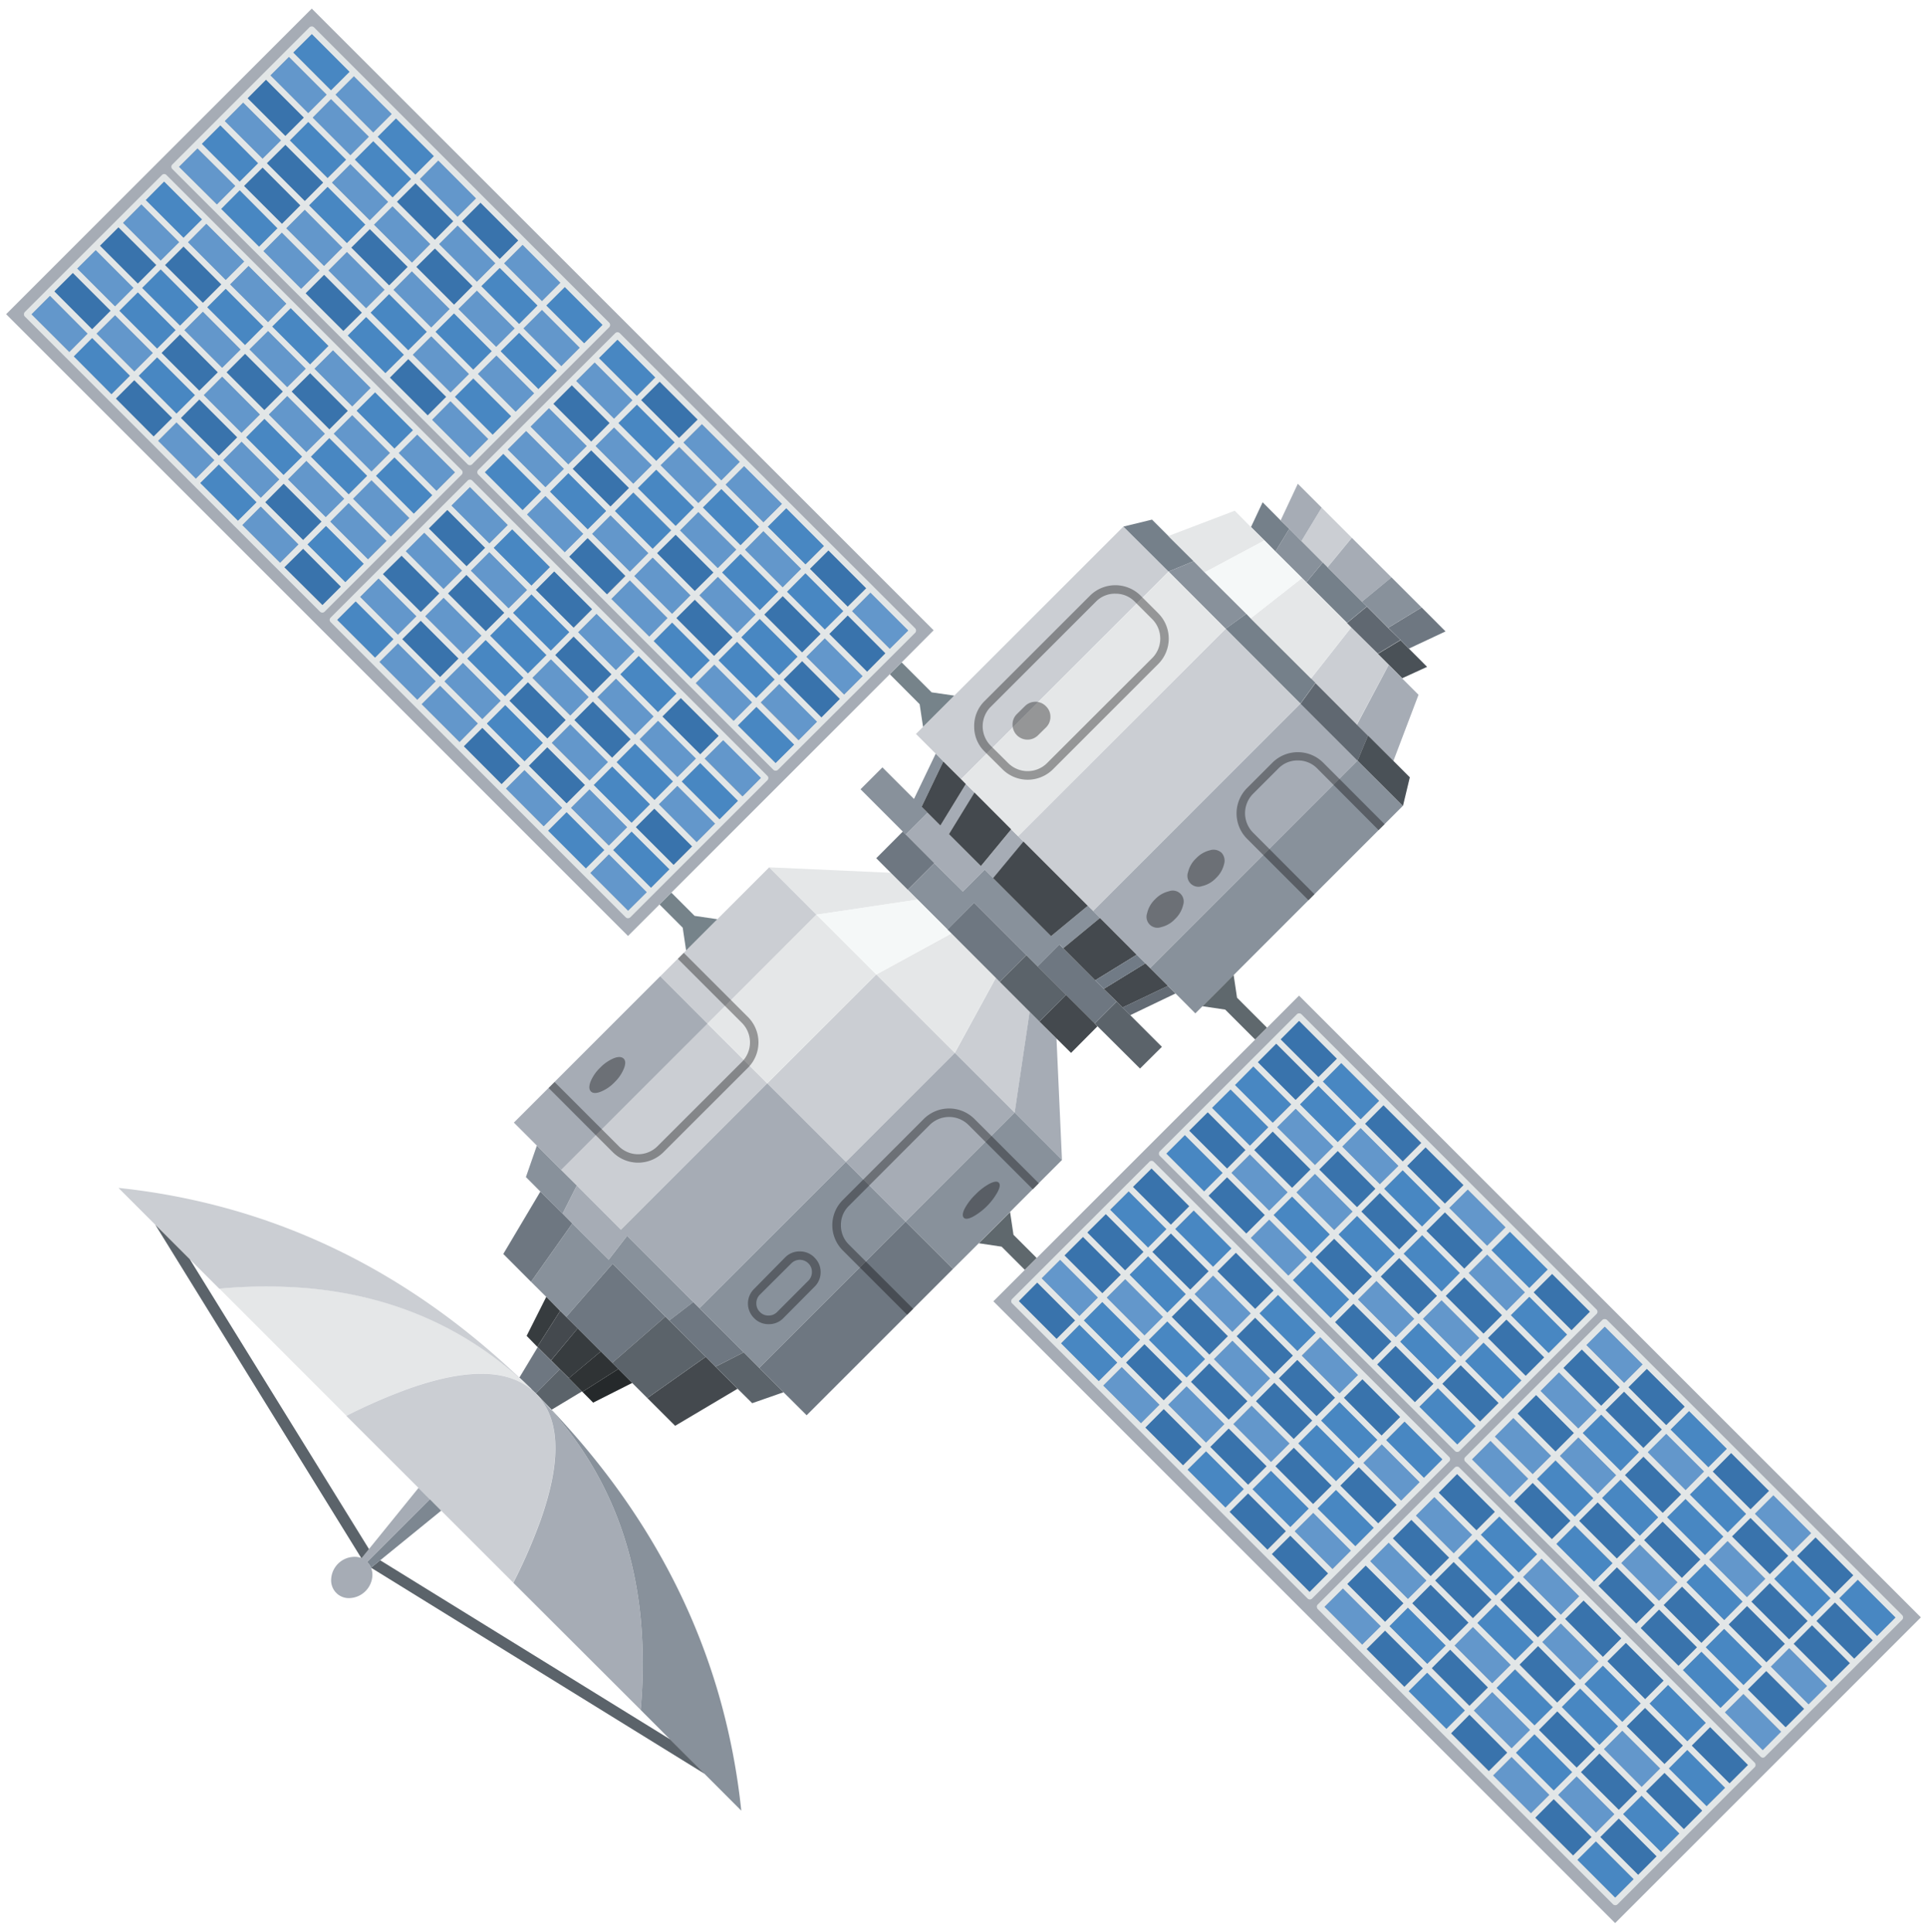 <svg id="Layer_1" data-name="Layer 1" xmlns="http://www.w3.org/2000/svg" viewBox="0 0 704.48 706.35"><defs><style>.cls-1{fill:#cbced3;}.cls-1,.cls-10,.cls-11,.cls-12,.cls-13,.cls-14,.cls-15,.cls-16,.cls-17,.cls-18,.cls-19,.cls-2,.cls-20,.cls-21,.cls-22,.cls-23,.cls-24,.cls-3,.cls-4,.cls-5,.cls-6,.cls-7,.cls-8,.cls-9{fill-rule:evenodd;}.cls-2{fill:#75808a;}.cls-3{fill:#a6acb5;}.cls-4{fill:#88919b;}.cls-5{fill:#e5e7e8;}.cls-6{fill:#f5f8f8;}.cls-7{fill:#606871;}.cls-8{fill:#4a5157;}.cls-9{fill:#6e7781;}.cls-10{fill:#44494e;}.cls-11{fill:#5b636a;}.cls-12{fill:#717b86;}.cls-13{fill:#636b74;}.cls-14{fill:#373c3f;}.cls-15{fill:#2f3335;}.cls-16{fill:#25292b;}.cls-17{fill:#010101;fill-opacity:0.35;}.cls-18{fill:#76838a;}.cls-19{fill:#e2e6e7;}.cls-20{fill:#6397cb;}.cls-21{fill:#4887c2;}.cls-22{fill:#3973ac;}.cls-23{fill:#5f686d;}.cls-24{fill:#7d8791;}</style></defs><path class="cls-1" d="M483.58,205.69l-7.8-7.83,7.41-12.24,11,11-8.86,10.76ZM258.66,374.32,241.36,357l6.22-6.22,2.06-2.06,31.57-31.57,17.29,17.3-39.84,39.88,21.84,21.83L227,449.66l-16.14-16.17-5.71-5.67Zm86.19-95.9-2.77-2.83-7.22-7.22,75.83-75.82L427.21,209l-75.85,75.9Zm27.35,27.32,75.88-75.83,27.35,27.38-75.82,75.83-1.93-1.9L374.16,307.7Zm107.09-57.63L494,229.4l9.7,9.66,4,4-11.67,21.84-15.16-15.21ZM349.07,385l15-27.45,1.42,1.45,10.95,10.95-5.48,36.89L349.07,385l-39.84,39.88L280.5,396.15l39.87-39.84Z"/><path class="cls-2" d="M436.39,205.2l-9.18,3.8-16.52-16.45L421.16,190l6,6Zm31.79-14.91,3.16,3.09-5.06,8.28-4-4.06-4.93-4.89,4.25-9.05Zm17.17,17.14L497.91,220l1.81,1.74-7.28,6-14.85-14.82,6-7.24Zm-28.12,18.65,22.06,22,1.62,1.61-5.48,7.57-27.35-27.38,7.58-5.47Z"/><path class="cls-3" d="M508.7,211.13,497.91,220l-12.56-12.59,8.86-10.76Zm-1,32,4.89,4.92,6,6-9.21,24.26L500.13,269l-4.06-4ZM196.27,418.9l-8.41-8.41,53.5-53.5,17.3,17.33-53.51,53.5Zm57.2,57.21-24.22-24.2-6.73,8.73-13.31-13.27-3.54-3.61,5.19-10.27L227,449.66l53.5-53.51,28.73,28.71L349.07,385l21.87,21.84,5.48-36.89,3.61,3.61,6.21,6.19,2,44.42-17.3-17.33L331.06,446.7l-21.83-21.84-53.51,53.47ZM471.34,193.38l-3.16-3.09,6.28-13.4,8.73,8.73-7.41,12.24Zm25,84.75L420.45,354l-1.74-1.74-3.16-3.12-13.43-13.47-2.51-2.54,75.82-75.83Zm-143.2,8.54,3.15,3.12L346.91,305l11.69,11.73,11.08-13.43,2.52,2.48,2,2-11.11,13.4L360,318l-8,8L341.6,315.63l-10.47-10.51,7.95-7.95,4.71,4.67Z"/><path class="cls-4" d="M497.91,220l10.79-8.89,11,11-12.21,7.44-7.79-7.83ZM429.76,363.27,427,360.5,420.45,354l75.85-75.86,16.56,16.53L437,370.55ZM277.56,500.2l-5.66-5.7-16.18-16.17,53.51-53.47,21.83,21.84,39.88-39.88,17.3,17.33L356.7,455.72c-.7.71-1.41,1.42-2.12,2.12L348.39,464,331.06,446.7Zm-24.09-24.09-8.76,6.73-1.42-1.42-19.35-19.33L207,481.55l-2.22-2.19-5.06-5.12-5.57-5.54,15.07-21.33,13.31,13.27,6.73-8.73Zm-57.2-57.21,8.88,8.92,5.71,5.67-5.19,10.27-8.12-8.05-5.28-5.31ZM342.08,275.59l2.77,2.83L336.93,295l2.15,2.19-7.95,7.95-1.07-1.06L314.6,288.6l8-8,11.54,11.54Zm141.5-69.9-6,7.24L476,211.35l-9.73-9.69,5.06-8.28,4.44,4.48Zm-35.5,24.22L427.21,209l9.18-3.8,4,4.06,15.24,15.18Zm-101.68,110-10.95-10.95-3.58-3.58,9.73-9.72L352,326l8-8,3.06,3.09,21.19,21.23,13.44-11.11,1.93,1.9,2.51,2.54-13.43,11.08-1.36-1.35-7.95,8-4.16-4.16-19.1-19.1Z"/><path class="cls-5" d="M364.05,357.53l-15,27.45-28.7-28.67L280.5,396.15l-21.84-21.83,39.84-39.88-17.29-17.3,44.41,2,6.25,6.24,3.58,3.58-36.95,5.51,21.87,21.87,27.45-15ZM436.39,205.2,427.12,196l24.28-9.25,5.93,6,4.93,4.89-21.84,11.66ZM494,229.4l-14.72,18.71-22.06-22L476,211.35l1.58,1.58,14.85,14.82ZM427.21,209l20.87,20.91L372.2,305.74l-2.52-2.48-13.43-13.47-3.15-3.12-1.74-1.77Z"/><path class="cls-6" d="M476,211.35l-18.78,14.73-1.57-1.64-15.24-15.18,21.84-11.66,4,4.06ZM335.45,328.93l10.95,10.95,1.42,1.42-27.45,15L298.5,334.44Z"/><path class="cls-7" d="M500.13,269l-3.83,9.18-20.87-20.84,5.48-7.57,15.16,15.21Zm-7.69-41.2,7.28-6,7.79,7.83L512,234l-8.28,5L494,229.4Z"/><path class="cls-8" d="M512.63,248l-4.89-4.92-4-4,8.28-5,3.09,3.13,6.61,6.63ZM496.3,278.13l3.83-9.18,9.28,9.28,6,6-2.51,10.47Z"/><path class="cls-9" d="M515.08,237.16,512,234l-4.48-4.44,12.21-7.44,8.73,8.76ZM286.45,509.09l-8.89-8.89,53.5-53.5L348.39,464l-53.5,53.5Zm-81.78-8.41-8.76,8.83,0,0-.26-.26-.19-.16-2.68-2.58-.89-.93-2-1.87,6.67-11.08,4.86,4.83Zm1-56.92,3.54,3.61L194.14,468.7,184,458.52l13.55-22.81ZM341.6,315.63l-9.73,9.72-6.25-6.24-5.28-5.29,9.72-9.76,1.07,1.06Zm33.62,33.59L365.47,359l-1.42-1.45L347.82,341.3l-1.42-1.42,9.72-9.76Zm13.47-2.48,11.69,11.73,3.13,3.12,4.7,4.64-8,8-10.47-10.44-10.4-10.4,7.95-8Zm-144,136.1,8.76-6.73,2.25,2.22L271.9,494.5l-10.31,5.25L258,496.14Zm-1.42-1.42-19.45,16.94-4.22-4.18-8.44-8.44L207,481.55l16.95-19.46Z"/><path class="cls-10" d="M386.24,379.73,380,373.54l9.75-9.76,10.47,10.44,1,1.06L391.56,385ZM236.66,511.21,258,496.14l3.58,3.61,8.08,8.05-22.84,13.56ZM207,481.55l4.19,4.19-9.76,11.69-4.86-4.83-.13-.13,8.34-13.11ZM400.38,358.47l-11.69-11.73,13.43-11.08,13.43,13.47Zm3.13,3.12,15.2-9.34,1.74,1.74L427,360.5l-16.62,7.92-2.13-2.19Zm-64.43-64.42L336.93,295l7.92-16.56,6.51,6.48,1.74,1.77-9.31,15.17Zm35.08,10.53,23.52,23.52-13.44,11.11L363.05,321.1Zm-17.91-17.91,13.43,13.47L358.6,316.69,346.91,305Z"/><path class="cls-11" d="M401.25,375.28l-1-1.06,8-8,2.13,2.19,2.83,2.8,11.56,11.57-8,7.95ZM271.9,494.5l5.66,5.7,8.89,8.89-11.46,4-5.32-5.28-8.08-8.05ZM258,496.14l-21.35,15.07-5.54-5.53L226,500.59l-2.19-2.23,19.45-16.94,1.42,1.42Zm-62.1,13.37,8.76-8.83,3.29,3.25,4.79,4.87-11.07,6.67-1.87-1.94L198,511.67l-1.65-1.74-.19-.17ZM389.78,363.78,380,373.54l-3.61-3.61L365.47,359l9.75-9.76,4.16,4.16Z"/><polygon class="cls-12" points="418.71 352.25 403.51 361.59 400.38 358.47 415.56 349.13 418.71 352.25"/><polygon class="cls-13" points="426.96 360.5 429.75 363.27 413.17 371.22 410.34 368.42 426.96 360.5"/><path class="cls-14" d="M204.77,479.36l-8.34,13.11-3.9-4,7.18-14.27Zm6.41,6.38,8.44,8.44L208,503.93l-3.29-3.25-3.25-3.25Z"/><polygon class="cls-15" points="223.84 498.36 226.03 500.59 212.92 508.93 212.75 508.8 207.96 503.94 219.62 494.18 223.84 498.36"/><polygon class="cls-16" points="212.92 508.93 226.03 500.59 231.12 505.68 216.85 512.89 212.92 508.93"/><path class="cls-17" d="M481.56,281a9.75,9.75,0,0,0-7.12-2.93,9.65,9.65,0,0,0-7.08,2.93l-9.26,9.26a10.07,10.07,0,0,0,0,14.2L480.57,327l-2.19,2.19-22.47-22.48a13.13,13.13,0,0,1,0-18.56l9.26-9.27a13.15,13.15,0,0,1,18.57,0l22.47,22.51L504,303.54ZM356.15,265.6a12.71,12.71,0,0,1,3.84-9.3l38.47-38.47a13.13,13.13,0,0,1,18.56,0l6.41,6.41a13.13,13.13,0,0,1,0,18.56L385,281.24a13.07,13.07,0,0,1-18.57,0L360,274.86A12.63,12.63,0,0,1,356.15,265.6Zm22.37-9a5.45,5.45,0,0,1,3.88,1.66,5.29,5.29,0,0,1,1.62,3.84A5.4,5.4,0,0,1,382.4,266l-2.89,2.85a5.47,5.47,0,0,1-9.34-3.87,5.29,5.29,0,0,1,1.59-3.88l2.89-2.85A5.41,5.41,0,0,1,378.52,256.61Zm29.24-39.52a9.69,9.69,0,0,0-7.11,2.92l-38.47,38.47a10.07,10.07,0,0,0,0,14.2l6.41,6.37a10.06,10.06,0,0,0,14.19,0l38.47-38.43a10.09,10.09,0,0,0,0-14.2L414.84,220A9.64,9.64,0,0,0,407.76,217.09ZM247.8,350.6l2.18-2.18,23.46,23.46a13.13,13.13,0,0,1,0,18.56L242.55,421.3a13.1,13.1,0,0,1-18.53,0l-23.45-23.46,2.18-2.18,23.46,23.46a10,10,0,0,0,14.16,0l30.89-30.86a10.09,10.09,0,0,0,0-14.2Zm198.78-38.78a4.29,4.29,0,0,1,.91,4.19,10.31,10.31,0,0,1-2.95,5.07,10.09,10.09,0,0,1-5.05,2.92,4,4,0,0,1-5.14-5.14,10.12,10.12,0,0,1,2.93-5,10.31,10.31,0,0,1,5.07-2.95A4.35,4.35,0,0,1,446.58,311.82ZM432.52,331a10.41,10.41,0,0,1-3,5.11,10,10,0,0,1-5,2.89,4,4,0,0,1-5.14-5.11,10.08,10.08,0,0,1,2.91-5.07,10.26,10.26,0,0,1,5.08-2.93,4,4,0,0,1,5.14,5.11Zm-78.45,80.35a10.08,10.08,0,0,0-14.19,0l-29.52,29.56a9.65,9.65,0,0,0-2.93,7.08,9.75,9.75,0,0,0,2.93,7.12l23.49,23.49-2.18,2.18-23.49-23.49a13,13,0,0,1,0-18.56l29.52-29.56a13.13,13.13,0,0,1,18.56,0l23.53,23.53-2.18,2.19Zm-1.37,30.54a21,21,0,0,1,3.91-5.1,21.6,21.6,0,0,1,5.14-3.95c1.68-.84,2.8-1,3.39-.39s.43,1.72-.43,3.39a23.25,23.25,0,0,1-9,9.05c-1.65.85-2.77,1-3.35.39S351.86,443.55,352.7,441.87Zm-54.95,17.94v0a7.32,7.32,0,0,1,2.26,5.32,7.4,7.4,0,0,1-2.26,5.39L286.37,482a7.21,7.21,0,0,1-5.35,2.19h0a7.15,7.15,0,0,1-5.32-2.19l0,0a7.47,7.47,0,0,1,0-10.71L287,459.81a7.33,7.33,0,0,1,5.32-2.22h0A7.4,7.4,0,0,1,297.75,459.81ZM228,387.1c.72.72.76,1.92.1,3.59a14.67,14.67,0,0,1-3.45,5.07,14.37,14.37,0,0,1-5,3.42c-1.69.67-2.9.65-3.62-.07s-.77-1.95-.11-3.66a14.86,14.86,0,0,1,3.45-5,15.13,15.13,0,0,1,5-3.48C226,386.32,227.24,386.37,228,387.1ZM295.57,462v0a4.46,4.46,0,0,0-3.17-1.34h0a4.36,4.36,0,0,0-3.14,1.34L277.81,473.4a4.34,4.34,0,0,0-1.3,3.17,4.28,4.28,0,0,0,1.3,3.17l0,0a4.18,4.18,0,0,0,3.13,1.3h0a4.29,4.29,0,0,0,3.17-1.3l11.38-11.41a4.41,4.41,0,0,0,1.33-3.21A4.27,4.27,0,0,0,295.57,462Z"/><path class="cls-18" d="M245.44,326.4l8.49,8.49,8.31,1.23-11.41,11.42-1.24-8.32-8.48-8.49Zm79.85-79.86,4.34-4.33,10.95,10.95,8.28,1.2-11.41,11.41-1.24-8.27Z"/><polygon class="cls-3" points="325.29 246.54 245.44 326.4 241.11 330.73 229.59 342.25 2.24 114.89 113.98 3.15 341.32 230.47 329.63 242.21 325.29 246.54"/><path class="cls-19" d="M302.86,201.31,296.13,208l13.77,13.77,6.73-6.69Zm-118.54-105,13.81,13.78,6.7-6.69L191.05,89.57Zm12.16,15.43L182.7,98,176,104.64l13.8,13.81Zm15.43,15.43-13.78-13.8-6.73,6.72,13.81,13.78Zm1.65-1.65,6.69-6.7L206.48,105l-6.73,6.72Zm-10,10-13.78-13.77-6.73,6.69,13.78,13.81ZM222.72,118a1.19,1.19,0,0,1,.32.84,1.09,1.09,0,0,1-.32.81l-50.13,50.13a1.06,1.06,0,0,1-.81.32,1.07,1.07,0,0,1-.81-.32L63,61.81a1.19,1.19,0,0,1-.35-.85,1.1,1.1,0,0,1,.35-.81L113.13,10a1.16,1.16,0,0,1,.85-.32,1.07,1.07,0,0,1,.81.32Zm2.22,3.8a1.21,1.21,0,0,1,1.62,0l108,107.94a1.16,1.16,0,0,1,.32.85,1.08,1.08,0,0,1-.32.81L284.4,281.48a1.16,1.16,0,0,1-.85.32,1.07,1.07,0,0,1-.81-.32l-107.93-108a1,1,0,0,1-.31-.81,1.06,1.06,0,0,1,.31-.81Zm7.89,23,6.69-6.73-13.77-13.77-6.73,6.7ZM217.4,132.58l-6.73,6.73,13.81,13.77,6.7-6.73Zm-1.27,28.85,6.69-6.73-13.77-13.77-6.72,6.73Zm8.35-5.07-6.73,6.73,13.77,13.77,6.73-6.73Zm8.35-8.35-6.73,6.69,13.81,13.81,6.69-6.73Zm7.08,23.78-6.73,6.69L247,192.29l6.72-6.73Zm-10,6.69-13.78-13.77-6.73,6.72,13.78,13.78Zm-44.28-14.13,13.77,13.78,6.73-6.7-13.78-13.8Zm15.07-15.07L194,156l13.78,13.77,6.72-6.69Zm7.05,23.78-6.69,6.72,13.77,13.78,6.72-6.69Zm-10,6.72L184,166l-6.69,6.69,13.77,13.81Zm1.62,1.62-6.7,6.73,13.78,13.78,6.73-6.7ZM196,215.75l13.77,13.78,6.73-6.73L202.64,209Zm5.07-8.38-13.77-13.78-6.73,6.73,13.77,13.78Zm22.16-18.89-6.7,6.73L230.26,209l6.72-6.73Zm8.7,22.16,13.81,13.78,6.69-6.73L238.6,203.91Zm-17-13.81-6.73,6.73,13.81,13.78,6.69-6.7Zm10-10,13.76,13.77,6.73-6.73-13.81-13.77Zm38.84-11.28,6.7-6.73L256.6,155.09l-6.72,6.69Zm-15.42-12.15-6.73,6.69,13.77,13.81,6.73-6.73Zm0-3.28,6.69-6.73-13.78-13.77-6.72,6.69Zm.35,33.75,13.77,13.81,6.73-6.73L255.3,187.22ZM247,195.57l-6.7,6.69L254,216.07l6.73-6.73Zm40.5-9.66-6.73,6.73,13.75,13.74,6.72-6.69ZM292.85,208l-13.77-13.78L272.39,201l13.74,13.77Zm-7-23.75L272,170.48l-6.73,6.73L279.08,191Zm-8.35,8.35-13.78-13.77L257,185.56l13.77,13.81Zm-6.73,10-6.69,6.7,13.74,13.77,6.72-6.72Zm-82.25-52.06,6.73-6.73-13.77-13.77-6.73,6.69Zm89.3,75.81-6.69,6.69,13.77,13.81,6.72-6.73Zm-8.35,5.07,6.72-6.73L262.38,211l-6.72,6.69Zm13.77,17-13.77-13.77-6.73,6.73,13.81,13.77Zm3.28,0,13.81,13.81,6.69-6.73-13.77-13.77ZM254,219.34l-6.72,6.7,13.77,13.77,6.73-6.73Zm25.4,5.39,13.78,13.81,6.72-6.73L286.13,218Zm-25.08,25.09,13.81,13.77,6.69-6.73-13.77-13.77Zm-1.62-1.66,6.69-6.69-13.73-13.78L239,234.42ZM242.2,262,256,275.78l6.73-6.73-13.81-13.77Zm15.39,15.43,13.81,13.81,6.69-6.73-13.77-13.77Zm-10,6.73,6.73-6.73-13.81-13.78-6.69,6.7Zm8.35-5.08-6.73,6.7,13.81,13.81,6.69-6.73Zm13.81-13.8L283.55,279l6.73-6.73-13.77-13.77Zm11.13,19.23a1.12,1.12,0,0,1-.35.81l-50.13,50.13a1.21,1.21,0,0,1-1.62,0L120.88,227.48a1.12,1.12,0,0,1-.35-.81,1.23,1.23,0,0,1,.35-.85L171,175.7a1.06,1.06,0,0,1,.81-.32,1.07,1.07,0,0,1,.81.32l107.93,108A1.12,1.12,0,0,1,280.91,284.48Zm11-13.81,6.69-6.73-13.77-13.77-6.73,6.69ZM233.5,239.88l-6.69,6.69,13.73,13.78,6.73-6.73Zm-1.62-1.65-13.81-13.78-6.69,6.7L225.15,245Zm5.45-5.46L244,226l-13.77-13.78L223.53,219ZM193,246.22l6.73-6.69-13.81-13.81-6.69,6.73Zm15.08-15.07-13.81-13.78-6.69,6.73,13.77,13.77Zm-13.46,16.73,13.81,13.77,6.69-6.73-13.77-13.77Zm8.39-8.35L216.8,253.3l6.73-6.73L209.72,232.8Zm-2.93,33.75L193.38,280l13.77,13.74,6.69-6.69Zm-1.65-1.62-13.78-13.81L178,264.58l13.81,13.77Zm10-6.73-6.73,6.73L215.5,285.4l6.69-6.7Zm-1.65-1.62L193,249.5l-6.73,6.73L200.1,270Zm17,13.74,6.73-6.73L216.8,256.58l-6.73,6.73Zm8.35-5.08-6.72,6.73,13.81,13.78,6.69-6.73Zm-13.77-17.05,13.77,13.78,6.73-6.73-13.77-13.74Zm12.5,45.91,6.7-6.73-13.78-13.78-6.72,6.73Zm-46.25-46.26,6.7-6.69-13.78-13.81-6.72,6.73Zm37.87,54.61,6.73-6.7L215.5,288.67l-6.73,6.73Zm16.74-13.43-6.73,6.73,13.77,13.77,6.73-6.73Zm-8.36,8.35-6.73,6.73L238,324.6l6.73-6.73Zm-10,6.73L207.15,297l-6.73,6.73,13.78,13.77Zm97.33-94.09-6.69,6.73,13.77,13.77,6.73-6.69ZM254.7,307.91l6.7-6.73L247.62,287.4l-6.72,6.7ZM185,288.35l13.74,13.78,6.73-6.73-13.74-13.77Zm37.51,24.1-6.69,6.73L229.62,333l6.73-6.69Zm85.74-89-13.8-13.81-6.7,6.73,13.78,13.77Zm-6.72,10-6.7,6.73,13.77,13.78,6.73-6.7Zm22.15,5.47L309.9,225.09l-6.69,6.72L317,245.59ZM185.94,222.44l6.73-6.69L178.9,201.94l-6.73,6.73ZM60,63.64a1.19,1.19,0,0,1,.85.35L168.79,171.93a1.13,1.13,0,0,1,.32.81,1.15,1.15,0,0,1-.32.81l-50.13,50.13a1.09,1.09,0,0,1-.81.32,1.16,1.16,0,0,1-.84-.32L9.08,115.74a1.06,1.06,0,0,1-.32-.81,1.16,1.16,0,0,1,.32-.85L59.2,64A1.11,1.11,0,0,1,60,63.64Zm47.24-44.42L121,33l6.73-6.73L114,12.49ZM60,66.42l-6.69,6.73L67.09,86.92l6.73-6.69ZM119.4,34.61,105.63,20.84,98.9,27.57l13.78,13.77ZM97.25,29.19l-6.69,6.73,13.77,13.77L111.05,43ZM73.82,52.61,87.63,66.39l6.69-6.7L80.55,45.88ZM96,61.32,89.25,68l13.81,13.78,6.69-6.7ZM86,68,72.2,54.27,65.47,61,79.28,74.77Zm1.66,1.62L80.9,76.39,94.71,90.17l6.69-6.7ZM82.2,44.27,96,58l6.73-6.7L88.9,37.54Zm37.56,20.85,6.72-6.73-13.8-13.77L106,51.34Zm-1.66,1.65L104.33,53,97.6,59.69l13.81,13.78ZM113,75.12l13.8,13.78,6.7-6.73L119.76,68.39Zm8-38.85L114.33,43,128.1,56.77,134.83,50Zm8.74,22.12L143.53,72.2l6.73-6.73L136.45,51.7Zm15.39,15.43L159,87.63l6.69-6.73L151.88,67.13Zm-8.7-25.4,6.73-6.73L129.37,27.92l-6.69,6.69Zm8.35-5.07L138.11,50l13.77,13.81,6.73-6.73Zm-16.7,16.7-6.72,6.72,13.81,13.78,6.69-6.73ZM174,72.55l-13.8-13.81-6.7,6.73,13.78,13.78Zm-13.45,16.7L174.35,103l6.73-6.73L167.31,82.52Zm8.35-8.35L182.7,94.67l6.73-6.73L175.66,74.17Zm3.77,23.74L159,90.9l-6.73,6.7L166,111.37Zm-22.09-5.39-6.73,6.7,13.78,13.77,6.69-6.73Zm-8.34,5.08L149,97.6,135.19,83.82l-6.73,6.73Zm-5.46-22.16L150.61,96l6.7-6.73L143.53,75.48Zm3.8,23.78L126.83,92.17l-6.72,6.73,13.77,13.78Zm2,32.13,13.78,13.77,6.72-6.73-13.81-13.77Zm-1.65-1.66,6.72-6.69L133.88,116l-6.69,6.73Zm8.34-8.35,6.73-6.73L142.27,107.6l-6.73,6.73Zm10-6.73,13.77,13.81,6.73-6.73L166,114.65ZM157.66,123l-6.73,6.73L164.7,143.5l6.73-6.73Zm23.78,3.8,6.69-6.73L174.35,106.3,167.62,113Zm-8.39,11.63-6.69,6.69,13.77,13.81,6.73-6.73Zm-61.29-31.18L125.53,121l6.73-6.69-13.77-13.81Zm-8.7-22.16-6.73,6.73,13.77,13.77,6.73-6.69Zm22.12,5.46L111.41,76.74l-6.73,6.73,13.81,13.78ZM84.14,104,98,117.78l6.69-6.73L90.87,97.28Zm5.11-8.38L75.44,81.85l-6.69,6.73,13.77,13.77ZM80.87,104,67.09,90.2l-6.72,6.73,13.8,13.77Zm-8,38.82,6.73-6.69L65.82,122.33l-6.72,6.73Zm8.35-5.07-6.7,6.73L88.3,158.26,95,151.57Zm0-3.28,6.72-6.69L74.17,114l-6.73,6.73Zm8.38-5.07-6.73,6.73,13.77,13.77,6.73-6.73Zm1.62-1.62L105,141.56l6.72-6.73L98,121.06Zm5.08-8.38L82.52,105.63l-6.73,6.73L89.6,126.13Zm10-6.7-6.73,6.7,13.81,13.8,6.69-6.72Zm15.43,15.43L115,134.83l13.77,13.78,6.69-6.73Zm-15.08,15L120.42,157l6.7-6.73-13.74-13.74Zm-3,30.47,6.73-6.69L96.64,153.19,90,159.92Zm8.35-5.07-6.69,6.73,13.77,13.77,6.73-6.69Zm8.38-8.35L113.69,167l13.78,13.77L134.2,174ZM112,165.3l6.73-6.69L105,144.84l-6.7,6.73ZM80,166.61l6.73-6.69L72.87,146.11l-6.69,6.73Zm8.35-5.07-6.7,6.72L95.34,182l6.73-6.69ZM80,169.89l-6.73,6.73L87,190.39l6.72-6.73Zm-1.62-1.63L64.52,154.49l-6.69,6.69L71.6,175Zm17,17L88.61,192l13.82,13.77,6.69-6.69Zm15.43,12.15,6.73-6.69-13.81-13.81L97,183.66Zm8.35-5.07-6.73,6.73,13.81,13.77,6.7-6.69Zm-8.35,8.35L104,207.44l13.81,13.77,6.7-6.69Zm48.82-21.24,6.73-6.73L152.55,159l-6.73,6.7Zm5.11-32.7L158,153.5l13.77,13.78,6.73-6.73Zm-13.81,10.54-13.77-13.77-6.73,6.69L144.2,164Zm-22.12-5.43-6.72,6.73,13.77,13.78,6.72-6.73Zm8.7,22.13,13.78,13.81,6.72-6.73L144.2,167.31Zm-2.92,30.5,6.73-6.72L127.47,184l-6.69,6.73Zm8.35-8.34,6.73-6.73-13.81-13.78-6.7,6.73Zm34.34,4.15-13.77-13.81-6.73,6.73L170.51,207Zm-30.5,2.93-6.7,6.69,13.78,13.81,6.73-6.73Zm15.43,12.11,6.72-6.69-13.77-13.81-6.73,6.73Zm2.92-30.47,13.81,13.78,6.69-6.7-13.77-13.81Zm-108-88L43.31,83.16l-6.72,6.69,13.8,13.81Zm8.38-8.35L51.66,74.77,45,81.5,58.74,95.27Zm-6.73,10L52,105.28l13.81,13.77,6.7-6.69Zm-32.12,1.3-6.73,6.7,13.78,13.81,6.72-6.73ZM35,91.5l-6.73,6.7L42.05,112l6.69-6.73Zm-1.3,32.13-6.7,6.7,13.77,13.8,6.73-6.73Zm-8.36,5.07L32,122,18.27,108.2l-6.73,6.73Zm30.51.36L42.05,115.28,35.32,122l13.77,13.81ZM43.67,113.63l13.77,13.81,6.73-6.73L50.39,106.93Zm13.77,17.08-6.69,6.69,13.77,13.81,6.73-6.72ZM160.9,247.53l6.69-6.73L153.82,227l-6.73,6.7ZM49.09,139.06l-6.69,6.69,13.77,13.81,6.73-6.72ZM176,232.45l-13.81-13.81-6.7,6.73,13.78,13.77Zm-6.73,10-6.73,6.73,13.81,13.77,6.69-6.69ZM163.82,217l13.77,13.77,6.73-6.69-13.81-13.81Zm-18.35,18.35-6.73,6.7,13.81,13.81,6.69-6.73Zm-1.66-1.65L130,219.94l-6.73,6.73,13.81,13.78Zm1.66-1.62,6.73-6.73-13.81-13.78-6.7,6.7Zm24.13,40.82,13.77,13.78,6.73-6.7-13.77-13.8Zm5.07-8.34L160.9,250.8l-6.73,6.7L168,271.31Z"/><path class="cls-20" d="M184.32,96.29l6.73-6.72,13.78,13.81-6.7,6.69Zm27.59,30.86-6.7,6.7L191.4,120.07l6.73-6.72Zm5.49,5.43,13.78,13.77-6.7,6.73-13.81-13.77Zm7.08,23.78,13.77,13.77-6.73,6.73-13.77-13.77Zm-38.85,8,6.72-6.72,13.78,13.8-6.73,6.7Zm15.07-15.07,13.77,13.81-6.72,6.69L194,156Zm-1.3,32.12,13.81,13.81-6.73,6.7L192.7,188.13Zm23.78,7.08L237,202.26,230.26,209l-13.78-13.78Zm8.7,22.16,6.72-6.73,13.78,13.78-6.69,6.73Zm31.8-35-13.8-13.81,6.72-6.69,13.78,13.77Zm-15.42-12.15L262,177.21l-6.73,6.73-13.77-13.81Zm.35,30.47,6.69-6.69L269.11,201l-6.73,6.73ZM292.85,208l-6.72,6.72L272.39,201l6.69-6.73Zm-7-23.75-6.73,6.7L265.3,177.21l6.73-6.73Zm-97.33-33.71-13.77-13.81,6.73-6.69,13.77,13.77Zm81,80.88-13.77-13.77,6.72-6.69,13.77,13.73Zm-15.08,18.36,6.73-6.73,13.77,13.77-6.69,6.73Zm3.24,27.58,6.73-6.69,13.77,13.77-6.69,6.73Zm-10,6.73-13.77-13.81,6.69-6.7,13.81,13.78Zm44.32-13.46-13.81-13.81,6.73-6.69,13.77,13.77Zm-54.61-37.9L223.53,219l6.73-6.73L244,226Zm-5.45,5.46L225.15,245l-13.77-13.8,6.69-6.7Zm-37.24,9.65,6.73-6.73,13.77,13.77-6.69,6.73Zm13.81,17.05,13.74,13.77-6.69,6.7-13.78-13.74Zm10-10,6.73-6.69L238.92,262l-6.73,6.73Zm4.12,54.26L208.77,295.4l6.73-6.73,13.77,13.81Zm0,3.27,13.81,13.81L229.62,333l-13.77-13.77ZM185,288.35l6.73-6.72L205.5,295.4l-6.73,6.73Zm69.67,19.56L240.9,294.1l6.72-6.7,13.78,13.78Zm63.55-91.17,13.81,13.81-6.73,6.69-13.77-13.77Zm-16.69,16.69,13.8,13.81-6.73,6.7-13.77-13.78Zm-115.62-11-13.77-13.77,6.73-6.73,13.77,13.81ZM119.4,34.61l-6.72,6.73L98.9,27.57l6.73-6.73ZM86,68l-6.69,6.73L65.47,61l6.73-6.69ZM82.2,44.27l6.7-6.73,13.81,13.8L96,58Zm38.82-8L134.83,50l-6.73,6.73L114.33,43Zm15.43,12.15L122.68,34.61l6.69-6.69,13.81,13.77ZM128.1,60.05l13.78,13.77-6.69,6.73L121.38,66.77ZM174,72.55l-6.72,6.7L153.53,65.47l6.7-6.73Zm-13.45,16.7,6.73-6.73,13.77,13.77L174.35,103Zm-10,10L164.35,113l-6.69,6.73L143.88,106Zm-10,6.7-6.73,6.73L120.11,98.9l6.72-6.73Zm-3.8-23.78,6.72-6.69,13.78,13.77L150.61,96Zm44.63,44.63L167.62,113l6.73-6.69,13.78,13.77ZM157.66,123l13.77,13.77-6.73,6.73-13.77-13.77ZM89.25,95.63l-6.73,6.72L68.75,88.58l6.69-6.73ZM84.14,104l6.73-6.73,13.77,13.77L98,117.78Zm41-13.46-6.69,6.7L104.68,83.47l6.73-6.73Zm-22.12-5.46L116.83,98.9l-6.73,6.69L96.33,91.82ZM81.22,134.48,67.44,120.71,74.17,114l13.77,13.81Zm0,3.28L95,151.57l-6.72,6.69L74.52,144.49Zm10-10L98,121.06l13.77,13.77L105,141.56Zm30.51.35,13.73,13.74-6.69,6.73L115,134.83ZM112,168.58l13.81,13.81-6.73,6.69-13.77-13.77Zm0-3.28L98.3,151.57l6.7-6.73,13.77,13.77ZM88.3,161.54l13.77,13.77L95.34,182,81.6,168.26Zm-10,6.72L71.6,175,57.83,161.18l6.69-6.69Zm17,17,13.78,13.81-6.69,6.69L88.61,192Zm69.36-38.51,13.81,13.78-6.73,6.73L158,153.5Zm-5.11,32.7-13.77-13.81,6.73-6.7,13.77,13.78Zm-30.82-27.59,13.77,13.78-6.72,6.73-13.77-13.78Zm14.13,44.29-13.78-13.78,6.7-6.73,13.81,13.78Zm-8.35,8.34-13.77-13.77,6.69-6.73,13.81,13.78Zm30.54-19.62,6.73-6.73L185.59,192l-6.69,6.7Zm-2.92,30.47-13.78-13.77,6.73-6.73,13.77,13.81ZM65.47,88.58l-6.73,6.69L45,81.5l6.69-6.73ZM35,91.5l13.77,13.78L42.05,112,28.24,98.2Zm-9.66,37.2L11.54,114.93l6.73-6.73L32,122Zm30.51.36-6.73,6.72L35.32,122l6.73-6.69ZM169.25,242.42,183,256.23l-6.69,6.69-13.81-13.77Zm6.73-10-6.73,6.69-13.78-13.77,6.7-6.73Zm-30.51,2.92,13.77,13.78-6.69,6.73-13.81-13.81Zm0-3.27-13.78-13.81,6.7-6.7,13.81,13.78Zm29.2,32.48L168,271.31,154.17,257.5l6.73-6.7Z"/><path class="cls-21" d="M196.48,111.72l-6.7,6.73L176,104.64,182.7,98Zm7.08,23.78-6.73,6.73-13.78-13.81,6.73-6.69Zm10-10-13.81-13.78,6.73-6.72,13.77,13.8Zm19.27,19.23L219,130.93l6.73-6.7L239.52,138Zm7.08,27.06,13.77,13.77L247,192.29l-13.78-13.81ZM232.83,148l13.77,13.77-6.69,6.73L226.1,154.7Zm-35.05,31.77-6.73,6.73L177.28,172.7,184,166Zm10-6.72,13.8,13.81-6.72,6.69-13.77-13.78ZM201,207.37l-6.73,6.73-13.77-13.78,6.73-6.73Zm23.82-20.5,6.68-6.73,13.81,13.77-6.73,6.73Zm62.62-1,13.74,13.78-6.72,6.69-13.75-13.74Zm-10,6.73-6.73,6.73L257,185.56l6.72-6.69Zm-6.73,10,13.77,13.75-6.72,6.72L264,209.34Zm7,23.75,13.8,13.77-6.72,6.73-13.77-13.81Zm5.42,22.12-6.69,6.73L262.7,241.47l6.73-6.73Zm-30.47-.35L239,234.42l6.73-6.73,13.73,13.78ZM256,279.05l13.77,13.78-6.69,6.73-13.81-13.81Zm13.81-13.8,6.73-6.73,13.77,13.77L283.55,279ZM233.5,239.88l13.77,13.74-6.73,6.73-13.73-13.78Zm-25.4-8.73-6.73,6.72L187.6,224.1l6.69-6.73ZM193,246.22l-13.77-13.77,6.69-6.73,13.81,13.81Zm5.43,25.44-6.69,6.69L178,264.58l6.72-6.73Zm33.74.31L246,285.75l-6.69,6.73L225.47,278.7Zm-47.52-17.4-13.8-13.77,6.72-6.73,13.78,13.81Zm46.25,46.26-13.8-13.78,6.72-6.73,13.78,13.78Zm0,3.27,13.78,13.77L238,324.6l-13.78-13.77Zm-10,6.73-6.72,6.69-13.78-13.77,6.73-6.73Zm87.36-87.36-6.72,6.69-13.78-13.77,6.7-6.73ZM60,66.42,73.82,80.23l-6.73,6.69L53.32,73.15Zm47.24-47.2L114,12.49l13.77,13.77L121,33ZM73.82,52.61l6.73-6.73L94.32,59.69l-6.69,6.7Zm13.81,17L101.4,83.47l-6.69,6.7L80.9,76.39Zm32.13-4.54L106,51.34l6.7-6.72,13.8,13.77Zm-6.73,10,6.73-6.73,13.77,13.78-6.7,6.73Zm16.73-16.73,6.69-6.69,13.81,13.77-6.73,6.73Zm15-15,13.81,13.77-6.73,6.73L138.11,50Zm-3.87,93.07-13.74-13.74,6.69-6.73,13.77,13.78Zm18.35-15.08,6.73-6.69,13.77,13.77-6.73,6.73Zm-10,6.73-13.73-13.74,6.73-6.73L156,121.34Zm23.78,10.36,13.81,13.77-6.73,6.73-13.77-13.81Zm-76.75-19-6.7,6.72L75.79,112.36l6.73-6.73Zm10-6.7,13.77,13.78-6.69,6.72-13.81-13.8Zm-2.61,60.94L90,159.92l6.69-6.73L110.42,167Zm16.73-13.42L134.2,174l-6.73,6.72L113.69,167ZM80,169.89l13.77,13.77L87,190.39,73.22,176.62Zm39.17,22.47,13.78,13.81-6.7,6.69-13.81-13.77Zm31.77-35.05L144.2,164l-13.81-13.81,6.73-6.69ZM137.47,174l6.73-6.7L158,181.09l-6.72,6.73ZM58.74,98.55l13.78,13.81-6.7,6.69L52,105.28ZM33.67,123.63l13.8,13.77-6.73,6.73L27,130.33Zm23.77,7.08,13.81,13.78-6.73,6.72L50.75,137.4ZM43.67,113.63l6.72-6.7,13.78,13.78-6.73,6.73ZM143.81,233.72l-6.69,6.73-13.81-13.78,6.73-6.73Z"/><path class="cls-22" d="M302.86,201.31l13.77,13.81-6.73,6.69L296.13,208Zm-86.73-39.88-13.8-13.77,6.72-6.73,13.77,13.77Zm13.78,17-6.73,6.73L209.4,171.43l6.73-6.72Zm-34,37.27,6.69-6.73,13.81,13.78-6.73,6.73Zm18.88-18.92,13.77,13.81-6.69,6.7L208.1,203.56Zm33.43-36.67-13.81-13.81,6.72-6.69L255,153.43ZM247,195.57l13.8,13.77L254,216.07l-13.77-13.81Zm39.52,52.94,6.73-6.69L307,255.59l-6.69,6.73Zm-7.05-23.78,6.7-6.69,13.8,13.77-6.72,6.73ZM254,219.34l13.78,13.74-6.73,6.73L247.31,226ZM242.2,262l6.69-6.69,13.81,13.77L256,275.78ZM203,239.53l6.69-6.73,13.81,13.77-6.73,6.73Zm-2.93,33.75,13.74,13.77-6.69,6.69L193.38,280Zm6.7-10L200.1,270l-13.81-13.77L193,249.5Zm17,13.74-13.77-13.74,6.73-6.73,13.77,13.74Zm15.44,18.7,13.77,13.77-6.73,6.73-13.77-13.77Zm84.43-56.85L317,245.59l-13.78-13.78,6.69-6.72ZM97.25,29.19,111.05,43l-6.72,6.69L90.56,35.92ZM96,61.32l13.77,13.8-6.69,6.7L89.25,68Zm22.12,5.45-6.69,6.7L97.6,59.69,104.33,53Zm27.05,7,6.73-6.69L165.65,80.9,159,87.63Zm27.55,30.82L166,111.37,152.23,97.6,159,90.9ZM168.93,80.9l6.73-6.73,13.77,13.77-6.73,6.73Zm-26.66,23.43L128.46,90.55l6.73-6.73L149,97.6Zm.31,33.75,6.69-6.73,13.81,13.77-6.72,6.73Zm-30.82-30.83,6.73-6.73,13.77,13.81L125.53,121ZM80.87,104l-6.7,6.69L60.37,96.93l6.72-6.73Zm-8,38.82L59.1,129.06l6.72-6.73L79.6,136.14ZM89.6,129.41l13.77,13.77-6.73,6.73L82.87,136.14Zm17.05,13.77,6.73-6.69,13.74,13.74-6.7,6.73ZM80,166.61,66.18,152.84l6.69-6.73,13.81,13.81Zm30.82,30.82L97,183.66l6.69-6.73,13.81,13.81Zm0,3.28,13.78,13.81-6.7,6.69L104,207.44Zm36,2.54L160.55,217l-6.73,6.73L140,209.94Zm30.5-2.93-6.73,6.7-13.77-13.78,6.73-6.73ZM57.09,96.93l-6.7,6.73L36.59,89.85l6.72-6.69ZM26.62,99.85l13.77,13.78-6.72,6.73L19.89,106.55Zm22.47,39.21L62.9,152.84l-6.73,6.72L42.4,145.75ZM160.9,247.53l-13.81-13.81,6.73-6.7,13.77,13.78ZM163.82,217l6.69-6.73,13.81,13.81-6.73,6.69Zm5.78,55.9,6.73-6.72L190.1,280l-6.73,6.7Z"/><path class="cls-23" d="M463.2,375.79l-4.33,4.33-10.95-10.95-8.32-1.24L451,356.52l1.24,8.31ZM379,460l-4.34,4.34-8.49-8.49-8.31-1.24,11.41-11.41,1.24,8.31Z"/><polygon class="cls-3" points="374.68 464.32 379.02 459.98 458.87 380.12 463.2 375.79 474.9 364.06 702.24 591.41 590.47 703.19 363.16 475.83 374.68 464.32"/><path class="cls-19" d="M545.28,457.13l13.81,13.81,6.69-6.73L552,450.44Zm-17-13.78-6.73,6.73,13.81,13.78,6.69-6.73Zm0-3.27,6.73-6.73-13.81-13.77-6.69,6.73Zm8.35-5.07-6.73,6.69,13.8,13.81,6.7-6.73ZM544,489.25l13.77,13.81,6.73-6.72-13.77-13.78Zm-10.36-23.77L519.88,451.7l-6.73,6.73L527,472.21Zm-5.07,8.38,13.77,13.77,6.73-6.72-13.77-13.78Zm22.16,5.43,6.69-6.73-13.78-13.78-6.72,6.7ZM527,475.48l-6.73,6.73L534,496l6.73-6.73Zm54.25,4.16-13.78-13.78-6.72,6.7,13.81,13.81Zm-22.12-5.43-6.73,6.7,13.77,13.81,6.73-6.73Zm27.54,8.14a1.16,1.16,0,0,1,.85.32L695.41,590.6a1.12,1.12,0,0,1,.32.81,1.19,1.19,0,0,1-.32.85l-50.13,50.09a1.09,1.09,0,0,1-.81.36,1.12,1.12,0,0,1-.81-.36l-108-107.93a1.07,1.07,0,0,1-.32-.81,1.06,1.06,0,0,1,.32-.81l50.12-50.13A1.07,1.07,0,0,1,586.63,482.35ZM584,479.64a1.07,1.07,0,0,1-.32.81l-50.12,50.13a1.08,1.08,0,0,1-.81.31,1,1,0,0,1-.81-.31L424,422.64a1,1,0,0,1-.31-.81A1.11,1.11,0,0,1,424,421l50.13-50.13a1.06,1.06,0,0,1,.81-.32,1.12,1.12,0,0,1,.84.32l107.93,108A1.06,1.06,0,0,1,584,479.64Zm-4,12.19,13.77,13.81,6.73-6.73-13.81-13.78Zm-105-118.51-6.7,6.73L482,393.82l6.73-6.69Zm20.89,37.59L482,397.1l-6.7,6.73,13.78,13.77Zm-5.11,8.35L504.45,433l6.73-6.69-13.77-13.78Zm-10.32-23.78-13.81-13.81-6.69,6.73,13.77,13.77Zm-6.73,10-6.73,6.73L480.71,426l6.7-6.69Zm10-10,13.78,13.77,6.72-6.72-13.81-13.78Zm22.12,8.7-6.69,6.73,13.74,13.74,6.73-6.73ZM433.16,415.1l-6.73,6.73,13.77,13.78,6.73-6.73ZM421,424.47a1.12,1.12,0,0,1,.81.36l108,107.93a1.07,1.07,0,0,1,.32.81,1.06,1.06,0,0,1-.32.81l-50.12,50.13a1.11,1.11,0,0,1-.81.35,1.19,1.19,0,0,1-.85-.35L370,476.57a1,1,0,0,1-.31-.81A1.08,1.08,0,0,1,370,475l50.13-50.12A1.09,1.09,0,0,1,421,424.47Zm36-5.56,6.7-6.73-13.78-13.77-6.73,6.69Zm1.62,1.62,13.81,13.77,6.69-6.69L465.28,413.8Zm-3.28,0-13.76-13.78-6.73,6.7,13.81,13.81Zm-3.76-23.78,13.77,13.77,6.73-6.69L458.2,390ZM455.63,451l6.73-6.73-13.77-13.77-6.73,6.69Zm1.66,1.63L471,466.43l6.73-6.73L464,446Zm6.69-10,6.73-6.72-13.78-13.78-6.73,6.7Zm-35.93,5.11,6.69-6.72L421,427.29,414.24,434Zm8.35-5.11-6.73,6.73,13.81,13.78,6.69-6.7Zm-23.78-7-6.73,6.69,13.81,13.81,6.69-6.73Zm8.7,22.12,13.81,13.78,6.69-6.7-13.77-13.77Zm7.08,23.78,13.73,13.78,6.73-6.73-13.73-13.78Zm5.07-8.35L419.7,459.42,413,466.11l13.76,13.81Zm-13.42,16.7,13.74,13.77,6.73-6.72L426.74,483.2Zm5.07-8.35-13.77-13.77-6.73,6.69,13.78,13.81Zm40.44-9.65-13.74-13.77-6.73,6.72,13.78,13.74Zm1.66,1.62-6.73,6.73L474.3,494l6.7-6.69Zm-23.74-7.05-6.73,6.73L450.52,487l6.69-6.73Zm68-9.68,6.69-6.7-13.77-13.81L497.72,443Zm-52.66,25.08-6.72,6.73,13.76,13.77,6.73-6.69Zm53.93-53.94-6.73,6.73,13.81,13.78,6.69-6.73ZM474,436l13.77,13.77,6.7-6.73-13.74-13.77Zm22.13,8.66-6.73,6.73,13.8,13.78,6.7-6.7Zm0-3.27,6.69-6.7-13.74-13.77-6.73,6.73ZM487.75,453,481,459.7l13.77,13.81,6.73-6.73Zm-1.65-1.66-13.74-13.77-6.73,6.72,13.78,13.78Zm.35,30.51,6.73-6.73-13.77-13.77-6.73,6.69Zm8.35-5.07-6.69,6.69,13.77,13.81,6.73-6.73Zm17.09,13.77,13.77,13.77,6.73-6.69-13.81-13.81Zm5.07-8.35L503.18,468.4l-6.72,6.73,13.77,13.78Zm8.35-8.35-13.78-13.81-6.72,6.73,13.77,13.77Zm-6.38,40.48,13.81,13.77,6.69-6.69-13.77-13.81Zm-12.15,12.19,13.77,13.77,6.73-6.73L513.47,519.8ZM524,506l-13.81-13.81-6.69,6.73,13.77,13.77Zm-18.92,18.88,6.73-6.73-13.77-13.77-6.73,6.73Zm-15.43-15.43,6.73-6.69-13.77-13.81-6.73,6.73ZM474.3,497.29,467.57,504l13.78,13.77,6.72-6.69Zm5.43,22.15-13.82-13.8-6.69,6.72L473,526.14Zm-5.08,8.35,13.77,13.78,6.73-6.69-13.8-13.81Zm8.35-8.35,13.77,13.78,6.73-6.73-13.81-13.77Zm-4.58,32.13L464.64,537.8l-6.72,6.69,13.81,13.81Zm8.38-8.35L473,529.41l-6.7,6.73,13.78,13.78Zm3.28,0L503.85,557l6.73-6.73L496.77,536.5Zm-10,10-6.73,6.73,13.8,13.78,6.7-6.7Zm1.62-1.62,13.8,13.78,6.69-6.7-13.77-13.81Zm42.65-4.15-6.72,6.73,13.8,13.77,6.69-6.73Zm-15.08,15.07,13.78,13.78,6.73-6.7L516,555.77Zm9.66-20.57-13.81-13.77-6.69,6.73,13.77,13.77Zm-78.06-14.48,6.73-6.73-13.81-13.77-6.69,6.69Zm16.69-16.69,6.73-6.73-13.77-13.78-6.73,6.7Zm-15,18.31,13.78,13.81,6.73-6.73-13.81-13.77Zm6.7-10,6.73-6.73-13.82-13.77-6.68,6.7Zm1.66,1.62,13.76,13.81,6.73-6.73L457.56,514Zm-18.71-15.42L418.4,491.55l-6.7,6.69L425.44,512Zm7.08,23.77-13.81-13.77-6.7,6.73,13.78,13.77Zm-15.43-15.43-13.77-13.74-6.73,6.73,13.77,13.74ZM448,551.22l6.69-6.73-13.77-13.77-6.73,6.69Zm1.62,1.62,13.81,13.81,6.69-6.73L456.3,546.15ZM508,594.62l13.78,13.77,6.72-6.69L514.7,587.89Zm5.07-8.35-13.8-13.77-6.7,6.69L506.36,593Zm3.28,0,13.77,13.78,6.73-6.7-13.81-13.81Zm5.07-8.35-13.77-13.81-6.73,6.73,13.77,13.78Zm-40,9.62a1.06,1.06,0,0,1,.32-.81l50.12-50.13a1.08,1.08,0,0,1,.81-.31,1,1,0,0,1,.81.31l108,107.94a1.11,1.11,0,0,1,.31.84,1,1,0,0,1-.31.81l-50.13,50.13a1.14,1.14,0,0,1-.84.32,1.06,1.06,0,0,1-.81-.32L481.77,588.39A1.16,1.16,0,0,1,481.45,587.54Zm4.05-12.19-13.77-13.77L465,568.27l13.77,13.81Zm-1.27,12.19L498,601.35l6.73-6.73-13.81-13.77Zm30.83,30.86,13.77,13.77,6.73-6.72-13.77-13.78Zm5.1-8.35-13.8-13.77-6.7,6.69,13.77,13.81ZM617.49,516l-6.73,6.73,13.78,13.77,6.73-6.73Zm-22.12-8.7,13.77,13.81,6.73-6.73-13.81-13.77Zm5.43,22.15,6.69-6.72-13.78-13.78-6.73,6.7Zm-8.71-22.15-13.81-13.78-6.69,6.7L585.37,514Zm-8,38.85,6.69-6.73L577,525.61l-6.73,6.73Zm22.08,8.67L592.45,541l-6.73,6.69,13.77,13.78Zm-5.07,8.38,13.77,13.78,6.73-6.73-13.77-13.78Zm-7-23.78,13.77,13.78,6.69-6.73L600.8,532.69Zm3.77,23.78L584.1,549.39l-6.73,6.73,13.74,13.74Zm-5.39-25.4,6.69-6.72-13.77-13.78-6.73,6.7Zm33.74.32L640,551.86l6.73-6.7-13.82-13.81Zm-10,6.73,6.73-6.73-13.78-13.74-6.73,6.7Zm8.35-5.07-6.73,6.69,13.8,13.81,6.7-6.73ZM640,555.13l-6.73,6.73L647,575.63l6.7-6.69Zm-23.78-7-6.73,6.7,13.81,13.81,6.69-6.73Zm-53-39.52L577,522.33l6.69-6.72-13.77-13.78Zm-8.35,8.35,13.81,13.77,6.69-6.72-13.77-13.78Zm-13.77,2.85,6.73-6.73L534,499.26,527.32,506Zm8.35-8.35,6.73-6.72-13.82-13.78-6.69,6.73Zm-2.93,13.85L560.32,539l6.69-6.69-13.77-13.81Zm1.62,29.24-6.73,6.69L555.21,575l6.69-6.73ZM532.7,539.07,526,545.8l13.81,13.77,6.7-6.73Zm19.24,8.31,6.72-6.69-13.77-13.81-6.73,6.73Zm15.42,15.43,6.73-6.69-13.77-13.81L553.59,549Zm1.66,1.65,13.74,13.75,6.73-6.7-13.78-13.77Zm6.69-10,6.73-6.73L568.67,534l-6.73,6.73ZM572.23,592,586,605.82l6.69-6.72L579,585.32Zm-15.4-15.39,13.78,13.77,6.69-6.72-13.74-13.74Zm5.43,22.12L569,592l-13.74-13.74-6.73,6.7Zm-29.21-29.17,13.78,13.78,6.73-6.73-13.78-13.78ZM545.21,585l-13.78-13.78-6.73,6.73,13.78,13.78Zm-5.08,8.38,13.75,13.74,6.72-6.69-13.77-13.78Zm12.12,15.4L538.48,595l-6.7,6.73,13.74,13.74Zm-5.07,8.35L561,630.87l6.73-6.69-13.8-13.81Zm-10,10-6.7,6.73,13.78,13.78,6.69-6.7Zm6.73-10-13.78-13.78-6.69,6.73,13.74,13.74Zm-5.08,8.35,13.77,13.77,6.73-6.69-13.81-13.81Zm16.7-16.7,13.77,13.77,6.73-6.73L562.26,602ZM571,624.18,584.73,638l6.73-6.73-13.81-13.77Zm-7.08-23.78,13.77,13.77,6.73-6.73-13.77-13.77Zm-1.27,32.13,13.77,13.77,6.73-6.73L569.3,625.8ZM632,594l13.77,13.81,6.73-6.72-13.81-13.78Zm-1.66-1.61,6.73-6.73-13.77-13.78-6.73,6.7Zm-5.42-22.16L638.66,584l6.73-6.73-13.78-13.77Zm-18.36,18.35-6.69,6.73,13.78,13.78,6.73-6.73Zm-8.34,5.08,6.73-6.73-13.81-13.78-6.7,6.73Zm30.5.34-13.81-13.77-6.69,6.7L622,600.71Zm-22.16-8.69,6.73-6.73-13.77-13.78-6.73,6.73Zm-12.14,15.46-6.73,6.69,13.77,13.81,6.72-6.73Zm15.42,15.39-6.73,6.73,13.78,13.78,6.72-6.7ZM593.08,629.6l6.73-6.73L586,609.1l-6.73,6.69Zm8.35-5.07-6.69,6.69L608.51,645l6.73-6.73Zm29.23,1.58,13.81,13.81,6.69-6.72-13.77-13.78Zm-15.39-15.43L629,624.49l6.73-6.73L622,604Zm22.12,5.46,6.73-6.72-13.81-13.78-6.69,6.7ZM397.54,450.68l13.81,13.81,6.69-6.73L404.27,444Zm-8.34,8.38L403,472.84l6.73-6.73-13.78-13.77Zm-16.7,16.7,13.77,13.78,6.73-6.7L379.19,469Zm23.77,7.08,13.78,13.78,6.72-6.73L403,476.12Zm5.08-8.38-13.78-13.77-6.73,6.73,13.78,13.77Zm-6.73,10-6.69,6.72L401.7,505l6.73-6.73ZM632.29,652.08l6.73-6.7L625.2,631.57l-6.69,6.73Zm-10,10-13.77-13.77L601.78,655l13.81,13.81Zm8.38-8.35-13.8-13.81-6.69,6.73,13.76,13.78Zm-37.23,9.62,13.81,13.81,6.7-6.73-13.78-13.78Zm13.46-16.7-13.81-13.77-6.69,6.69,13.77,13.81Zm-22.16-5.42L578,648l13.81,13.78,6.7-6.73Zm20.86,37.55L591.81,665l-6.72,6.73,13.8,13.78Zm-8.36,8.35-13.77-13.77-6.73,6.72,13.78,13.78Zm-13.77-17,6.7-6.73-13.78-13.77-6.73,6.72Zm-22.15-5.43,13.8,13.78,6.7-6.7L568,657.92Zm5.07-8.35L552.6,642.5l-6.72,6.72L559.69,663Zm8.35-8.35L561,634.15l-6.73,6.72L568,654.65Zm66.86-94.44,13.8,13.77,6.7-6.69-13.78-13.81Zm44.63,44.63,6.72-6.73-13.77-13.77-6.73,6.73ZM677.52,576l-13.78-13.81L657,568.94l13.81,13.77Zm-37.2,9.62,13.77,13.77,6.73-6.69L647,578.91Zm22.12,5.42,6.73-6.69-13.78-13.81-6.72,6.73Zm-15,18.36,13.77,13.77,6.73-6.69-13.81-13.81Zm12.15,15.43-13.81-13.78-6.69,6.69,13.77,13.81Zm16.7-16.7-13.81-13.81-6.69,6.73,13.77,13.77Zm8.35-8.35L670.82,586l-6.72,6.73,13.77,13.77Z"/><path class="cls-22" d="M528.23,443.35,542,457.13l-6.69,6.73L521.5,450.08Zm0-3.27-13.77-13.77,6.69-6.73L535,433.35ZM544,489.25l6.73-6.69,13.77,13.78-6.73,6.72Zm-15.43-15.39,6.73-6.73,13.77,13.78-6.73,6.72Zm52.63,5.78-6.69,6.73-13.81-13.81,6.72-6.7ZM474.9,373.32l13.81,13.81L482,393.82,468.2,380.05Zm5.46,22.16-6.73,6.69L459.86,388.4l6.69-6.73Zm25.39,8.7,13.78,13.74-6.73,6.73-13.74-13.74Zm-47.2,16.35,6.73-6.73,13.77,13.81-6.69,6.69Zm-3.28,0-6.68,6.73-13.81-13.81,6.73-6.7Zm.36,30.5-13.77-13.81,6.73-6.69,13.77,13.77Zm-27.58-3.24L414.24,434l6.73-6.69,13.77,13.78Zm.35,33.75,6.73-6.73,13.73,13.78-6.73,6.73Zm-7.08-23.78,6.73-6.69,13.77,13.77-6.69,6.7Zm44.24,14.13-6.69,6.69-13.78-13.74,6.73-6.72Zm-6.69,10,13.77,13.81-6.73,6.69-13.76-13.77Zm52.66-25.08L497.72,443l6.73-6.73,13.77,13.81Zm-15.42-15.43-13.78-13.74,6.73-6.73,13.74,13.77ZM487.75,453l13.78,13.77-6.73,6.73L481,459.7Zm7.05,23.78,13.81,13.77-6.73,6.73-13.77-13.81Zm30.51-2.93-6.73,6.69-13.77-13.77,6.72-6.73ZM524,506l-6.73,6.69-13.77-13.77,6.69-6.73Zm-18.92,18.88L491.35,511.1l6.73-6.73,13.77,13.77Zm-25.39-5.43-6.73,6.7-13.78-13.78,6.69-6.72Zm-5.43-22.15,13.77,13.81-6.72,6.69L467.57,504Zm15.78,45.93,6.69-6.72,13.81,13.77L503.85,557Zm-3.28,0-6.72,6.7L466.3,536.14l6.7-6.73Zm22.47,19.27,6.73-6.72,13.78,13.8-6.73,6.7Zm-66.75-33.43,6.7-6.69L463,536.14l-6.73,6.73Zm6.7-10-13.77-13.8,6.68-6.7L456,512.36Zm-17.05-13.8L425.44,512,411.7,498.24l6.7-6.69Zm7.08,23.77-6.73,6.73L418.74,522l6.7-6.73Zm10.32,23.78,6.73-6.69,13.77,13.77-6.69,6.73Zm66.79,33.43,6.69-6.73,13.81,13.81-6.73,6.7Zm-3.28,0L506.36,593l-13.78-13.81,6.7-6.69ZM485.5,575.35l-6.73,6.73L465,568.27l6.73-6.69Zm34.66,34.7-6.73,6.73L499.66,603l6.7-6.69Zm80.64-80.64L587,515.61l6.73-6.7,13.78,13.78Zm-5.43-22.15,6.69-6.69,13.81,13.77-6.73,6.73Zm-3.28,0L585.37,514l-13.78-13.81,6.69-6.7Zm2,32.12,6.73-6.69,13.73,13.74-6.69,6.73Zm7,23.78,6.73-6.73,13.77,13.78-6.73,6.73Zm-3.27,0-6.73,6.7-13.74-13.74,6.73-6.73Zm28.35-25.08,6.69-6.73,13.82,13.81-6.73,6.7Zm13.78,17,13.77,13.81-6.7,6.69-13.8-13.77Zm-85.11-38.22,6.73-6.73L575.36,524l-6.69,6.72Zm-13.77,2.85L527.32,506l6.69-6.73L547.82,513Zm-8.39,19.31,13.78,13.77-6.7,6.73L526,545.8Zm34.66,23.74L553.59,549l6.73-6.73,13.77,13.81Zm4.87,29.2,6.72-6.69,13.77,13.78L586,605.82Zm-10,6.73L548.48,585l6.73-6.7L569,592Zm-17-13.77-6.73,6.73L524.7,577.92l6.73-6.73Zm-8,42.09L551,640.87l-6.69,6.7-13.78-13.78Zm6.73-10-6.73,6.69-13.74-13.74,6.69-6.73Zm11.62-8.35,6.73-6.73L576,615.79l-6.73,6.73ZM632,594l6.69-6.69,13.81,13.78-6.73,6.72Zm-69.36,38.55,6.69-6.73,13.81,13.77-6.73,6.73ZM628.69,594,622,600.71l-13.77-13.8,6.69-6.7Zm-30.5-.34-13.78-13.78,6.7-6.73,13.81,13.78Zm8.34-5.08,13.82,13.78-6.73,6.73-13.78-13.78Zm-12.14,12.19,13.76,13.77-6.72,6.73-13.77-13.81Zm7,23.78,13.81,13.77L608.51,645l-13.77-13.81ZM372.5,475.76l6.69-6.73L393,482.84l-6.73,6.7Zm16.7-16.7,6.72-6.72,13.78,13.77L403,472.84Zm8.34-8.38,6.73-6.69L418,457.76l-6.69,6.73Zm224.74,211.4-6.69,6.73L601.78,655l6.73-6.69Zm10-10L618.51,638.3l6.69-6.73L639,645.38Zm-26.7,26.7-6.7,6.73-13.8-13.78,6.72-6.73Zm-20.86-37.55L598.51,655l-6.7,6.73L578,648Zm-23.42,23.42,6.72-6.73,13.78,13.81-6.7,6.7Zm79-79,6.72-6.73,13.78,13.81-6.73,6.69Zm37.2-9.62-6.7,6.69L657,568.94l6.73-6.73Zm-18,48.83-6.73,6.72-13.77-13.81,6.69-6.69ZM684.6,599.8l-6.73,6.69L664.1,592.72l6.72-6.73Zm-8.35,8.35-6.73,6.69-13.77-13.77,6.69-6.73Z"/><path class="cls-21" d="M545.28,457.13l6.73-6.69,13.77,13.77-6.69,6.73Zm-11.63,8.35L527,472.21l-13.81-13.78,6.73-6.73Zm25.44,8.73L572.86,488l-6.73,6.73-13.77-13.81Zm-63.3-63.3-6.73,6.69-13.78-13.77,6.7-6.73Zm-12.16-15.43,6.69-6.73,13.81,13.78-6.72,6.72ZM433.16,415.1l13.77,13.78-6.73,6.73-13.77-13.78Zm23.77,3.81L443.12,405.1l6.73-6.69,13.78,13.77Zm-5.42-22.16L458.2,390,472,403.83l-6.73,6.69ZM436.4,442.68l13.77,13.81-6.69,6.7-13.81-13.78Zm-23.78-7,13.77,13.77-6.69,6.73-13.81-13.81Zm7.43,54.25,6.69-6.69,13.78,13.74-6.73,6.72Zm13.42-16.7-6.73,6.73L413,466.11l6.72-6.69Zm33.75.32L481,487.32,474.3,494l-13.81-13.77Zm45.58-45.59,13.77,13.78-6.69,6.73-13.81-13.78Zm-16.69,16.7,13.77,13.81-6.7,6.7-13.8-13.78Zm-10,6.73-6.69,6.73L465.63,444.3l6.73-6.72Zm.35,30.51-13.77-13.81,6.73-6.69,13.77,13.77Zm25.44,8.7,6.69-6.73,13.81,13.81-6.73,6.69Zm-5.11,36,6.69-6.73,13.81,13.77-6.73,6.73Zm12.15-12.19,6.73-6.73,13.77,13.81-6.69,6.69Zm-40.51,37.23-6.69,6.73-13.81-13.81,6.72-6.69ZM483,519.44l6.69-6.72,13.81,13.77-6.73,6.73Zm-8.35,8.35,6.7-6.72,13.8,13.81-6.73,6.69Zm7.05,23.78,6.72-6.73,13.77,13.81-6.69,6.7ZM448,551.22l-13.81-13.81,6.73-6.69,13.77,13.77ZM508,594.62l6.69-6.73,13.81,13.81-6.72,6.69Zm7,23.78,6.73-6.73,13.77,13.78-6.73,6.72ZM617.49,516l13.78,13.77-6.73,6.73-13.78-13.77Zm-11.31,38.82-6.69,6.73-13.77-13.78,6.73-6.69Zm-13.73-17L578.64,524l6.73-6.7L599.14,531Zm32.09,2,13.77,13.77-6.7,6.73-13.8-13.81Zm-8.35,8.34L630,561.86l-6.69,6.73-13.81-13.81Zm-66.75-36.67-13.78-13.77,6.69-6.73,13.82,13.78Zm-1.31,43.09,13.77,13.77L555.21,575,541.4,561.19Zm20.89,10,6.69-6.72,13.78,13.77-6.73,6.7Zm6.69-10-13.77-13.77,6.73-6.73,13.77,13.77Zm-42.66,15.11,6.73-6.73,13.78,13.78-6.73,6.73Zm7.08,23.78,6.7-6.73L560.6,600.4l-6.72,6.69Zm7,23.75,6.7-6.73,13.8,13.81L561,630.87ZM571,624.18l6.69-6.73,13.81,13.77L584.73,638Zm59.35-31.81-13.77-13.81,6.73-6.7L637,585.64ZM593.08,629.6,579.3,615.79,586,609.1l13.78,13.77Zm16.73-13.46L623.58,630l-6.72,6.7-13.78-13.78Zm27.58,0-13.77-13.8,6.69-6.7,13.81,13.78Zm-22.12-5.46L622,604l13.81,13.77L629,624.49Zm-219-127.84,6.7-6.72,13.8,13.77-6.72,6.73Zm-1.65,1.63,13.81,13.77L401.7,505l-13.77-13.78Zm236,169.26-6.73,6.7-13.76-13.78,6.69-6.73Zm-37.23,9.62,6.73-6.7,13.78,13.78-6.7,6.73Zm3.8,23.78-6.72,6.73-13.78-13.78,6.73-6.72ZM574.73,648l-6.7,6.7-13.81-13.78,6.73-6.72Zm111.49-49.81-13.78-13.77,6.73-6.73,13.77,13.77Zm-23.78-7.08-13.77-13.77,6.72-6.73,13.78,13.81Z"/><path class="cls-20" d="M536.58,435l13.77,13.77-6.7,6.73-13.8-13.81ZM527,475.48l13.78,13.77L534,496l-13.78-13.77Zm23.78,3.81-13.81-13.81,6.72-6.7,13.78,13.78Zm29.2,12.54,6.69-6.7,13.81,13.78-6.73,6.73Zm-89.26-72.57,6.73-6.73,13.77,13.78L504.45,433Zm-17.05-13.81,13.78,13.81-6.7,6.69L466.9,412.18ZM464,442.68l-13.78-13.8,6.73-6.7L470.71,436Zm-6.69,10L464,446l13.77,13.74L471,466.43Zm-32.17,28.88-6.72,6.73-13.78-13.81,6.73-6.69Zm18.36-15.08,13.73,13.78L450.52,487l-13.77-13.78ZM474,436l6.73-6.73L494.45,443l-6.7,6.73Zm43,46.25-6.73,6.7-13.77-13.78,6.72-6.73Zm-27.27,27.23-13.77-13.77,6.73-6.73,13.77,13.81Zm-9.61,43.75L493.85,567l-6.7,6.7-13.8-13.78Zm44.27-5.77,13.77,13.77-6.69,6.73-13.8-13.77Zm-5.42-5.5-6.73,6.73-13.77-13.77,6.69-6.73Zm-61.37-31.17-13.77-13.81,6.73-6.7L464.29,504Zm-16.69,16.69L427.1,513.63l6.69-6.69,13.81,13.77Zm10-6.73,6.68-6.69,13.81,13.77-6.73,6.73Zm-27.06-7.08-6.73,6.73-13.77-13.74,6.73-6.73Zm97.61,64.29-6.73,6.7-13.77-13.78,6.73-6.73Zm-37.2,9.62,6.7-6.69,13.81,13.77L498,601.35Zm99.87-41.43-13.81-13.77,6.73-6.73,13.77,13.77Zm32.09-1.3L602.41,531l6.73-6.7,13.78,13.74Zm-53-36.25,6.73-6.73,13.77,13.78L577,522.33Zm-16.7,16.7,6.73-6.73L567,532.34,560.32,539Zm5.43,22.12-13.78-13.77,6.73-6.73,13.77,13.81Zm4.89,29.24,6.73-6.69,13.74,13.74-6.69,6.72Zm-4.58,32.13-6.73,6.69L531.78,601.7l6.7-6.73Zm-13.42,16.7,6.69-6.73,13.81,13.81-6.73,6.69Zm25-25.05,6.73-6.73,13.77,13.77-6.73,6.73Zm61-30.19,6.72-6.69,13.78,13.77L638.66,584Zm-18.36,15.08-13.77-13.78,6.73-6.73,13.77,13.78Zm24.13,40.82,6.73-6.69,13.77,13.78-6.69,6.72ZM401.35,474.46l-6.73,6.73-13.78-13.77,6.73-6.73ZM606.89,646.65l-6.73,6.73-13.77-13.81,6.69-6.69Zm-23.43,23.43L569.65,656.3l6.73-6.72,13.78,13.77ZM566.38,656.3l-6.69,6.7-13.81-13.78,6.72-6.72Zm75.21-102.79,6.72-6.73,13.78,13.81-6.7,6.69Zm5.81,55.91,6.69-6.73L667.9,616.5l-6.73,6.69Z"/><path class="cls-5" d="M194.19,508q-13.69-11.22-44.53-.32a202.88,202.88,0,0,0-23,10l-46.46-46.5a181.43,181.43,0,0,1,32.94-.11q44.63,4.18,76.68,32.69l2,1.84,1,.88,1.52,1.44Z"/><path class="cls-1" d="M189.78,503.8q-32.07-28.51-76.68-32.69a181.43,181.43,0,0,0-32.94.11L69.38,460.44,56.77,447.83,43.31,434.37a244.81,244.81,0,0,1,40.79,7.79q58.07,16.32,105.75,61.57Zm4.41,4.23c.42.34.83.69,1.23,1.06l.18.18.24.24v0h0l.24.24.18.18c.36.4.72.81,1.06,1.23l.06-.07.53.57-.14.06q10.55,13.77-.14,44a200.9,200.9,0,0,1-10,23l-26.39-26.39-4.12-4.15L153,544.07l-26.39-26.35a202.88,202.88,0,0,1,23-10Q180.5,496.82,194.19,508Z"/><path class="cls-3" d="M201.58,515.61q28.51,32.07,32.69,76.68a180.42,180.42,0,0,1-.07,32.94l-46.53-46.46a200.9,200.9,0,0,0,10-23q10.68-30.21.14-44l.14-.06c.61.63,1.21,1.26,1.8,1.9S201,514.94,201.58,515.61Zm-44.42,32.62-22.93,22.93a6.5,6.5,0,0,1,1.41,2.08,6.94,6.94,0,0,1,.49,3.1,8.68,8.68,0,0,1-8,8,6.51,6.51,0,0,1-4.55-1.3,5.59,5.59,0,0,1-.63-.57,4.68,4.68,0,0,1-.56-.63,6.57,6.57,0,0,1-1.31-4.55,8.61,8.61,0,0,1,8-8,6.83,6.83,0,0,1,3.07.43l.07,0,2.61-3.24.1-.11L153,544.07Z"/><path class="cls-4" d="M257.56,648.62,244.94,636,234.2,625.23a180.42,180.42,0,0,0,.07-32.94q-4.17-44.61-32.69-76.68l.07-.11q45.24,47.71,61.58,105.79A245,245,0,0,1,271,662.08Z"/><path class="cls-11" d="M69.38,460.44l65.52,106-.1.11-2.61,3.24-.07,0L56.77,447.83Zm66.26,112.8,3.24-2.64.11-.07,106,65.48,12.62,12.61Z"/><path class="cls-24" d="M139,570.53l-.11.07-3.24,2.64a6.5,6.5,0,0,0-1.41-2.08l22.93-22.93,4.12,4.15Z"/></svg>